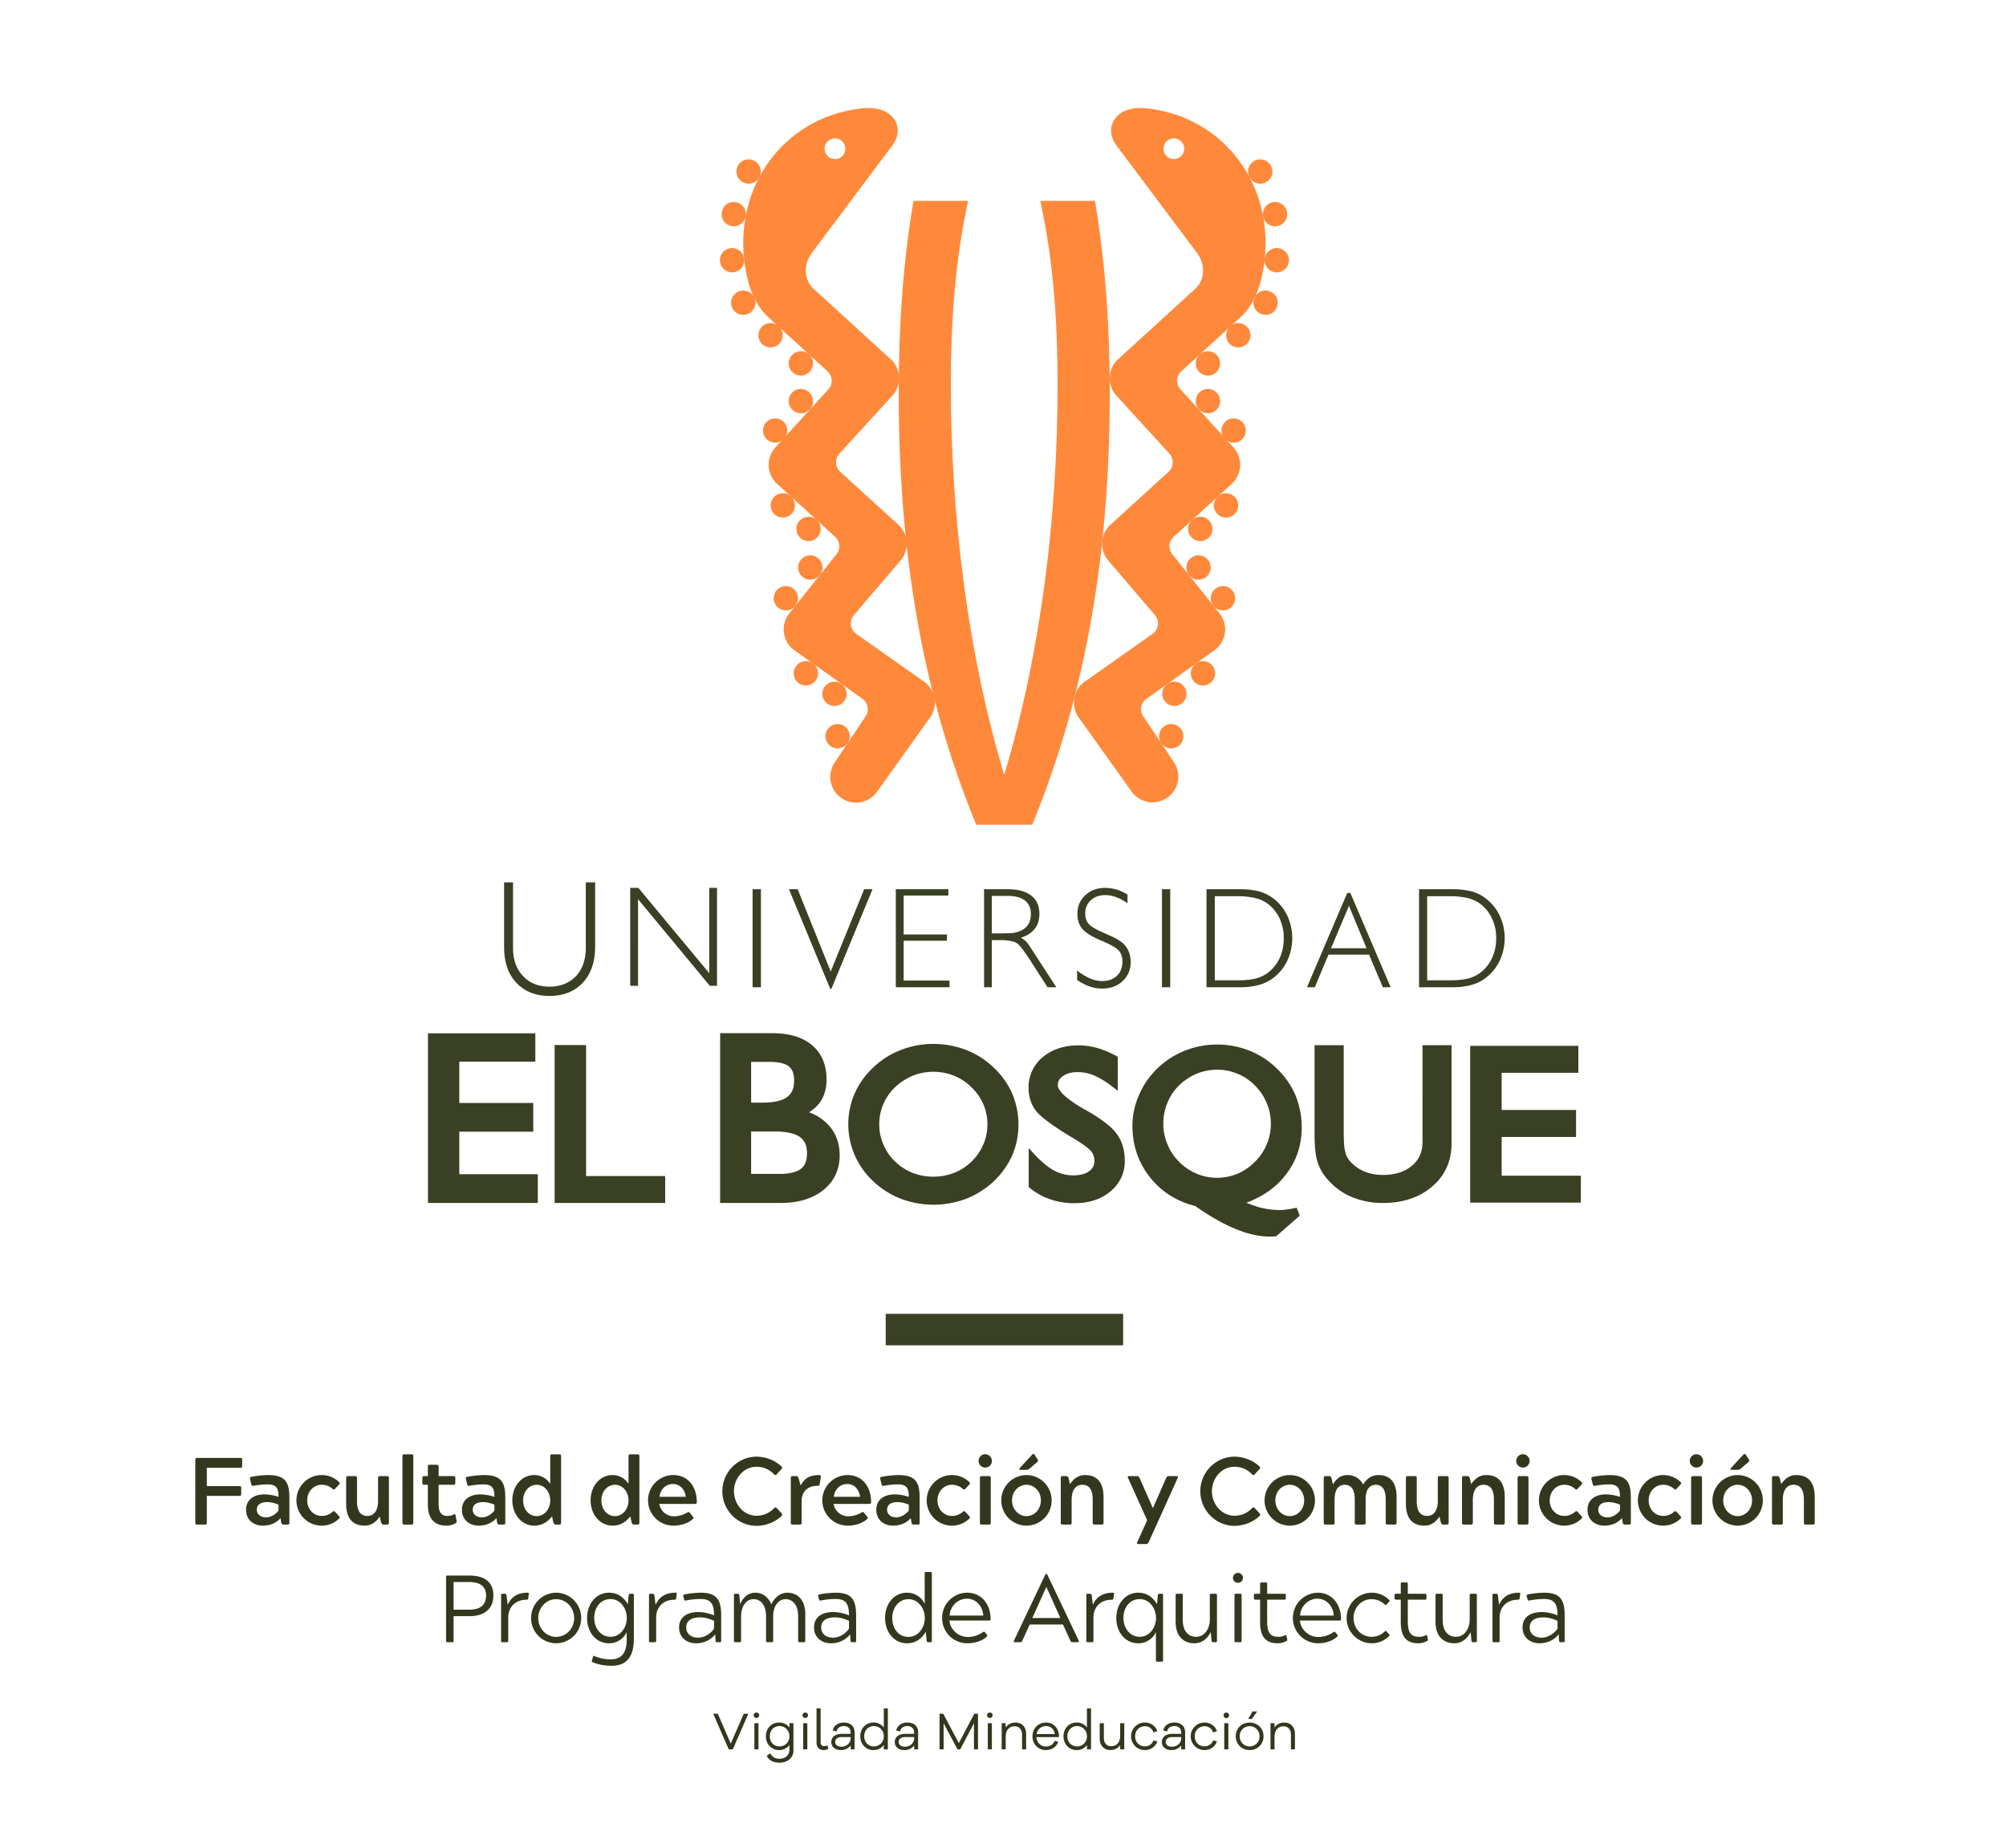 <svg id="facultad-logo-ueb-vertical-a-dos-lineas" xmlns="http://www.w3.org/2000/svg" width="2506.64" height="2309.411" viewBox="0 0 2506.64 2309.411">
  <defs>
    <style>
      .cls-1 {
        fill: none;
      }

      .cls-2 {
        fill: #ff893b;
      }

      .cls-3 {
        fill: #394024;
      }

      .cls-4 {
        fill: #33371d;
      }
    </style>
  </defs>
  <rect id="Rectangle_90" data-name="Rectangle 90" class="cls-1" width="2506.64" height="2309.411"/>
  <g id="Capa_2" data-name="Capa 2" transform="translate(534.793 134.982)">
    <g id="Group_115" data-name="Group 115">
      <g id="Group_114" data-name="Group 114">
        <g id="Group_113" data-name="Group 113" transform="translate(364.774)">
          <path id="Path_869" data-name="Path 869" class="cls-2" d="M993.131,1504.261c-71.659-174.023-96.884-354.2-96.884-540.054,0-80.118,5.1-160.414,18.468-239.439h68.378c-16.528,75.177-21.66,152.242-21.66,229.015,0,161.293,20.018,332.808,66.68,488.217,46.679-155.409,66.7-326.924,66.7-488.217,0-76.773-5.132-153.838-21.632-229.015h68.35C1154.867,803.794,1160,884.089,1160,964.207c0,185.855-25.21,366.031-96.9,540.054Z" transform="translate(-672.848 -608.752)"/>
          <path id="Path_870" data-name="Path 870" class="cls-2" d="M1005.849,781.672a15.2,15.2,0,0,1,20.465,22.49,15.2,15.2,0,0,1-20.465-22.49Z" transform="translate(-406.254 -473.825)"/>
          <path id="Path_871" data-name="Path 871" class="cls-2" d="M1005.849,794.965a15.2,15.2,0,1,1-.954,21.454A15.239,15.239,0,0,1,1005.849,794.965Z" transform="translate(-406.254 -439.985)"/>
          <path id="Path_872" data-name="Path 872" class="cls-2" d="M1014.946,805.356a15.178,15.178,0,1,1-1.014,21.448A15.115,15.115,0,0,1,1014.946,805.356Z" transform="translate(-383.193 -413.585)"/>
          <path id="Path_873" data-name="Path 873" class="cls-2" d="M1003.175,840a15.2,15.2,0,1,1-.986,21.455A15.2,15.2,0,0,1,1003.175,840Z" transform="translate(-413.128 -325.308)"/>
          <path id="Path_874" data-name="Path 874" class="cls-2" d="M1003.134,853.1a15.191,15.191,0,1,1-2.089,21.387A15.16,15.16,0,0,1,1003.134,853.1Z" transform="translate(-414.697 -290.686)"/>
          <path id="Path_875" data-name="Path 875" class="cls-2" d="M1011.943,863.777a15.185,15.185,0,1,1-2.419,21.313A15.15,15.15,0,0,1,1011.943,863.777Z" transform="translate(-392.778 -263.126)"/>
          <path id="Path_876" data-name="Path 876" class="cls-2" d="M1012.245,831.72a15.193,15.193,0,1,1-1.011,21.451A15.168,15.168,0,0,1,1012.245,831.72Z" transform="translate(-390.039 -346.396)"/>
          <path id="Path_877" data-name="Path 877" class="cls-2" d="M995.446,896.973a15.178,15.178,0,1,1-3.55,21.149A15.168,15.168,0,0,1,995.446,896.973Z" transform="translate(-436.398 -177.362)"/>
          <path id="Path_878" data-name="Path 878" class="cls-2" d="M994.692,911.647a15.189,15.189,0,1,1-4.146,21.061A15.2,15.2,0,0,1,994.692,911.647Z" transform="translate(-439.223 -139.307)"/>
          <path id="Path_879" data-name="Path 879" class="cls-2" d="M1005.574,889.714a15.19,15.19,0,1,1-3.611,21.181A15.208,15.208,0,0,1,1005.574,889.714Z" transform="translate(-410.725 -195.764)"/>
          <path id="Path_880" data-name="Path 880" class="cls-2" d="M1022.758,764.9a15.191,15.191,0,1,1,7.044,20.288A15.148,15.148,0,0,1,1022.758,764.9Z" transform="translate(-354.548 -528.244)"/>
          <path id="Path_881" data-name="Path 881" class="cls-2" d="M1025.188,755.824a15.188,15.188,0,1,1,14.443,15.9A15.2,15.2,0,0,1,1025.188,755.824Z" transform="translate(-344.506 -566.393)"/>
          <path id="Path_882" data-name="Path 882" class="cls-2" d="M1024.851,743.149a15.18,15.18,0,1,1,17.752,12.087A15.176,15.176,0,0,1,1024.851,743.149Z" transform="translate(-346.018 -607.746)"/>
          <path id="Path_883" data-name="Path 883" class="cls-2" d="M1021.4,733a15.189,15.189,0,1,1,20.795,5.43A15.216,15.216,0,0,1,1021.4,733Z" transform="translate(-359.34 -645.984)"/>
          <path id="Path_884" data-name="Path 884" class="cls-2" d="M1016.559,771.794a15.172,15.172,0,1,1-.986,21.447A15.182,15.182,0,0,1,1016.559,771.794Z" transform="translate(-379.017 -499.06)"/>
          <path id="Path_885" data-name="Path 885" class="cls-2" d="M882.916,781.672a15.2,15.2,0,1,0,1,21.447A15.221,15.221,0,0,0,882.916,781.672Z" transform="translate(-771.5 -473.825)"/>
          <path id="Path_886" data-name="Path 886" class="cls-2" d="M882.916,794.965a15.2,15.2,0,1,0,1,21.454A15.183,15.183,0,0,0,882.916,794.965Z" transform="translate(-771.5 -439.985)"/>
          <path id="Path_887" data-name="Path 887" class="cls-2" d="M873.858,805.356a15.188,15.188,0,1,0,.986,21.448A15.162,15.162,0,0,0,873.858,805.356Z" transform="translate(-794.557 -413.585)"/>
          <path id="Path_888" data-name="Path 888" class="cls-2" d="M885.606,840a15.19,15.19,0,1,0,.986,21.455A15.2,15.2,0,0,0,885.606,840Z" transform="translate(-764.627 -325.308)"/>
          <path id="Path_889" data-name="Path 889" class="cls-2" d="M885.645,853.1a15.18,15.18,0,1,0,2.089,21.387A15.161,15.161,0,0,0,885.645,853.1Z" transform="translate(-763.056 -290.686)"/>
          <path id="Path_890" data-name="Path 890" class="cls-2" d="M876.846,863.777a15.185,15.185,0,1,0,2.416,21.313A15.172,15.172,0,0,0,876.846,863.777Z" transform="translate(-784.969 -263.126)"/>
          <path id="Path_891" data-name="Path 891" class="cls-2" d="M876.541,831.72a15.191,15.191,0,1,0,1.011,21.451A15.171,15.171,0,0,0,876.541,831.72Z" transform="translate(-787.721 -346.396)"/>
          <path id="Path_892" data-name="Path 892" class="cls-2" d="M893.331,896.973a15.182,15.182,0,1,0,3.551,21.149A15.185,15.185,0,0,0,893.331,896.973Z" transform="translate(-741.353 -177.362)"/>
          <path id="Path_893" data-name="Path 893" class="cls-2" d="M894.062,911.647a15.182,15.182,0,1,0,4.189,21.061A15.159,15.159,0,0,0,894.062,911.647Z" transform="translate(-738.534 -139.307)"/>
          <path id="Path_894" data-name="Path 894" class="cls-2" d="M883.229,889.714a15.189,15.189,0,1,0,3.582,21.181A15.191,15.191,0,0,0,883.229,889.714Z" transform="translate(-767.024 -195.764)"/>
          <path id="Path_895" data-name="Path 895" class="cls-2" d="M866.079,764.9a15.2,15.2,0,1,0-7.069,20.288A15.169,15.169,0,0,0,866.079,764.9Z" transform="translate(-823.236 -528.244)"/>
          <path id="Path_896" data-name="Path 896" class="cls-2" d="M863.6,755.824a15.181,15.181,0,1,0-14.439,15.9A15.2,15.2,0,0,0,863.6,755.824Z" transform="translate(-833.261 -566.393)"/>
          <path id="Path_897" data-name="Path 897" class="cls-2" d="M863.955,743.149a15.18,15.18,0,1,0-17.734,12.087A15.177,15.177,0,0,0,863.955,743.149Z" transform="translate(-831.763 -607.746)"/>
          <path id="Path_898" data-name="Path 898" class="cls-2" d="M867.38,733a15.189,15.189,0,1,0-20.78,5.43A15.2,15.2,0,0,0,867.38,733Z" transform="translate(-818.433 -645.984)"/>
          <path id="Path_899" data-name="Path 899" class="cls-2" d="M872.217,771.794a15.172,15.172,0,1,0,.986,21.447A15.161,15.161,0,0,0,872.217,771.794Z" transform="translate(-798.733 -499.06)"/>
          <g id="Group_112" data-name="Group 112" transform="translate(29.177)">
            <path id="Path_900" data-name="Path 900" class="cls-2" d="M1068.616,1409.668l-86.669-61.1a15.98,15.98,0,0,1-2.5-22.536l57.937-67.829a32.2,32.2,0,0,0-2.089-45.484l-72.6-66.094a16.057,16.057,0,0,1-1.06-22.675l66.186-72.525a32.182,32.182,0,0,0-2.1-45.494l-96.1-87.772c-13.095-12-12.8-31.446-2.072-45.5L1027.58,739.1c9.832-12.9,9.2-27.931-1.745-37.894-5.49-5-16.262-10.828-36-8.7C895.49,702.667,832.166,785.4,842.612,881.042c5.2,48.038,22.359,65.278,31.754,73.872l72.379,66.076a16.042,16.042,0,0,1,1.029,22.675l-66.158,72.514a32.207,32.207,0,0,0,2.121,45.48l72.553,66.172a15.992,15.992,0,0,1,1.032,22.642l-58.234,72.979a32.2,32.2,0,0,0,5.026,45.253l86.814,61.938a16,16,0,0,1,2.745,22.519l-37.412,55.911a32.185,32.185,0,1,0,52.329,37.486l65.47-91.691A32.172,32.172,0,0,0,1068.616,1409.668ZM946.536,734.2a12.92,12.92,0,1,1,.833,18.277A12.95,12.95,0,0,1,946.536,734.2Z" transform="translate(-841.487 -692.057)"/>
            <path id="Path_901" data-name="Path 901" class="cls-2" d="M1049.092,692.509c-19.748-2.132-30.52,3.7-36.007,8.7-10.953,9.963-11.577,25-1.763,37.894l100.065,133.561c10.708,14.052,11.038,33.5-2.089,45.5l-96.125,87.772a32.206,32.206,0,0,0-2.089,45.494l66.2,72.525a16.045,16.045,0,0,1-1.075,22.675l-72.585,66.094a32.172,32.172,0,0,0-2.089,45.484l57.969,67.829a15.984,15.984,0,0,1-2.536,22.536l-86.637,61.1a32.22,32.22,0,0,0-5.491,45.2l65.456,91.691a32.2,32.2,0,0,0,52.357-37.486l-37.411-55.911a16.012,16.012,0,0,1,2.745-22.519l86.818-61.937a32.245,32.245,0,0,0,5.04-45.253l-58.267-72.979a16,16,0,0,1,1.046-22.642l72.556-66.172a32.248,32.248,0,0,0,2.117-45.48l-66.144-72.514a16.041,16.041,0,0,1,1.018-22.675l72.375-66.076c9.4-8.594,26.551-25.835,31.772-73.872C1206.764,785.4,1143.426,702.667,1049.092,692.509Zm42.455,59.969a12.919,12.919,0,1,1,.834-18.277A12.919,12.919,0,0,1,1091.547,752.478Z" transform="translate(-544.758 -692.057)"/>
          </g>
        </g>
        <path id="Path_902" data-name="Path 902" class="cls-3" d="M769.556,1141.075H861.95v-35.9H769.556v-51.6H864.55v-35.411H730.414v211.984H867.649v-35.886H769.556Zm158.417-108.237H888.668v197.307h138.147v-33.652H927.973Zm278.663,83.938c5.31-3.444,10.009-7.367,13.439-12.247,5.817-7.892,8.353-17.706,8.353-28.892,0-17.975-6.086-32.7-18.316-42.8-12.233-10.218-28.91-14.854-49.974-14.854h-64.665v212.161h75.766c21.777,0,39.646-5.309,53.209-16.109,13.406-10.8,20.628-25.853,20.376-44.037,0-14.081-4.583-26.551-13.247-36.468a63.4,63.4,0,0,0-24.941-16.755m-72.422-62.913h22.912c12.024,0,19.929,2.142,24.225,5.661a17.3,17.3,0,0,1,4.923,6.895,33.477,33.477,0,0,1,1.656,11.037c0,9.8-2.912,15.9-8.817,20.376-5.654,4.239-15.723,6.956-30.115,6.956h-14.783Zm62.055,133.724c-5.072,3.848-14.443,6.519-28.1,6.263h-33.95v-53.028h29.176c15.336,0,25.941,2.625,31.8,6.92,5.789,4.387,8.814,10.25,8.814,20.213,0,9.786-2.578,15.631-7.739,19.632m357.132-73.021h0l-4.207-2.294c-11.219-6.5-19.422-12.442-24.7-17.528a26.617,26.617,0,0,1-5.458-6.859,8.525,8.525,0,0,1-1.67-4.7c.177-4.926,1.787-8.235,6.263-11.47,4.565-3.239,10.442-5.058,18.376-5.058a52.941,52.941,0,0,1,19.99,3.834,102.1,102.1,0,0,1,22.437,13.5l7.934,5.909v-42.246l-2.387-1.433a116.158,116.158,0,0,0-23.3-9.743,90.125,90.125,0,0,0-23.479-3.291c-17.631,0-32.787,4.937-44.573,14.7a48.569,48.569,0,0,0-17.752,38.277c0,11.087,3.1,20.826,9.339,28.97,3.55,4.327,8.654,8.785,15.574,13.857,7.1,5.384,16.23,11.261,27.3,18.064,6.92,3.951,12.527,7.668,16.883,10.74a58.029,58.029,0,0,1,8.8,7.306c3.011,3.671,4.178,7.342,4.5,12.236-.327,5.891-2.089,9.591-6.565,13.035-4.3,3.249-10.829,5.267-19.749,5.267a49.444,49.444,0,0,1-23.479-5.654c-7.278-3.728-15.273-10.247-23.866-19.124l-8.533-9.25v48.974l2.089,1.391a81.568,81.568,0,0,0,25.686,13.871,90.613,90.613,0,0,0,29.835,4.565c17.752,0,32.907-4.973,44.541-14.712,11.754-9.814,17.9-22.88,17.9-37.961,0-12.828-3.043-24.075-9.576-33.216-6.533-9.4-19.125-18.989-38.156-29.96m246.724,82.956c14.708-17.56,22.075-38.277,22.075-61.693a106.221,106.221,0,0,0-7.814-40.291,103.428,103.428,0,0,0-23.242-33.371,102.2,102.2,0,0,0-34.01-22.224,110.388,110.388,0,0,0-40.784-7.746,107.831,107.831,0,0,0-40.334,7.746,105.866,105.866,0,0,0-34.34,22.224,101.96,101.96,0,0,0-22.731,33,94.673,94.673,0,0,0-8.264,38.77c0,24.239,7.4,45.81,21.9,64.051,14.258,18.082,33.322,30.1,56.624,36.01,17.361,12.279,33.68,21.66,49.1,28.1,15.992,6.746,30.492,10.026,43.675,10.026h3.88a14.139,14.139,0,0,0,3.192-.33l1.582-.241,29.059-25.519-2.238-6.129-1.582-3.852-3.849.84a95.334,95.334,0,0,1-10.083,1.55,42.819,42.819,0,0,1-7.966.521,102.469,102.469,0,0,1-23.778-3.117c-5.161-1.451-11.037-3.522-17.273-5.941,19.092-7.1,35.173-17.716,47.2-32.382m-21.572-40.738a65.352,65.352,0,0,1-14.5,21.585l-.238.2a67.464,67.464,0,0,1-21.777,15.06,68.335,68.335,0,0,1-25.689,5.061,65.924,65.924,0,0,1-25.714-5.235,70.31,70.31,0,0,1-21.869-14.886v-.2a62.307,62.307,0,0,1-14.35-21.585,64.128,64.128,0,0,1-5.132-25.732,65.67,65.67,0,0,1,5.132-26.044,63.461,63.461,0,0,1,14.261-21.5A70.513,70.513,0,0,1,1690.9,1068.7a66.816,66.816,0,0,1,51.137,0,62.985,62.985,0,0,1,21.657,14.635,66.437,66.437,0,0,1,14.857,22.256,63.042,63.042,0,0,1,5.072,25.463,65.687,65.687,0,0,1-5.072,25.732m194.6-2.671c-.177,12.6-4.175,21.986-13.215,29.474-8.743,7.384-20.585,11.534-36.1,11.534a61.124,61.124,0,0,1-23.806-4.5,48.363,48.363,0,0,1-17.989-13.276,25.72,25.72,0,0,1-5.43-11.013c-1.224-4.249-1.912-12.438-1.912-24.281V1032.973h-36.454v110.149c0,15.049,1.014,26.278,3.281,34.219a56.619,56.619,0,0,0,11.158,21.182,81.668,81.668,0,0,0,30.818,23.643,99.89,99.89,0,0,0,40.334,7.98c24.824,0,45.708-6.92,61.607-20.766,16.138-13.737,24.253-32.425,23.987-54.475V1032.973h-36.28Zm98.9,42.022v-48.392h92.961v-33.8h-92.961v-46.466h95.852v-33.638H2032.737v195.888h138.278v-33.591Zm-635.019-135.448a106.033,106.033,0,0,0-34.205-21.76,115.817,115.817,0,0,0-41.05-7.523,112.325,112.325,0,0,0-40.337,7.523,102.406,102.406,0,0,0-34.425,21.76,98.545,98.545,0,0,0-23.271,32.3,95.285,95.285,0,0,0-8.115,38.068,98.09,98.09,0,0,0,7.92,39.156,99.092,99.092,0,0,0,23.466,33.024,105.419,105.419,0,0,0,34.219,21.6,115.546,115.546,0,0,0,81.356.18,109.2,109.2,0,0,0,34.652-21.784,102.278,102.278,0,0,0,23.047-32.187,95.234,95.234,0,0,0,7.927-38.394,97.982,97.982,0,0,0-7.75-39.075,99.167,99.167,0,0,0-23.434-32.889m-12.634,96.213a66.041,66.041,0,0,1-36.326,35.521,72.707,72.707,0,0,1-52.432,0,68.891,68.891,0,0,1-21.688-14.219,61.68,61.68,0,0,1-14.528-21.3,60.5,60.5,0,0,1-5.1-25.026,63.387,63.387,0,0,1,5.1-25.289,64.251,64.251,0,0,1,14.528-20.99,75.949,75.949,0,0,1,22.3-14.464,69.527,69.527,0,0,1,51.393,0,65.011,65.011,0,0,1,21.9,14.464,66.061,66.061,0,0,1,15.021,21.6,63.179,63.179,0,0,1,4.891,24.675,61.918,61.918,0,0,1-5.054,25.026" transform="translate(-730.414 138.004)"/>
        <path id="Path_903" data-name="Path 903" class="cls-3" d="M813.866,1106.783c17.528,0,31.442-5.565,41.678-16.5,10.112-11.038,15.436-25.923,15.436-44.48V964.848H859.3v81.583c0,14.854-4.072,26.686-12.112,35.471-8.413,8.743-19.418,13.276-33.322,13.276-13.843,0-24.884-4.533-33.027-13.276q-12.508-13.178-12.471-35.471V964.848h-11.13V1045.8c0,18.741,5.029,33.659,15.262,44.48,10.19,10.938,24.062,16.5,41.366,16.5m110.727-120.9,89.68,108.237h8.995V971.768H1013.6V1078.38L924.993,971.768H914.807v122.35h9.785Zm143.127,110.042h10.41V973.438h-10.41Zm98.451,2.043,51.4-124.527h-10.413l-41.827,102.792-41.3-102.792h-10.874l51.581,124.527Zm147.6-10.4h-57.295v-49.779H1310.5v-7.845h-54.025V981.394h55.876v-7.955H1246.69v122.484h67.084Zm52.851-50.542h9.846a67.128,67.128,0,0,1,15.571,1.451,17.793,17.793,0,0,1,8.615,4.653,90,90,0,0,1,6.477,8.186c2.653,3.674,6.115,8.537,9.782,14.531l19.362,30.073h10.981L1413.81,1044.4a36.727,36.727,0,0,0-4.622-5.92,44,44,0,0,0-6.146-4.462c7.7-2.476,13.513-6.192,17.333-11.261,3.909-4.919,5.728-11.218,5.728-18.588,0-9.935-3.309-17.482-10.2-22.774-6.98-5.31-16.706-7.955-29.527-7.955h-29.417v122.484h9.669Zm0-55.2h20.33c9.144,0,16.088,1.788,21.188,5.874,4.895,3.88,7.31,9.381,7.31,16.468,0,5.164-.954,9.58-3.188,13.13a21.2,21.2,0,0,1-10.027,8.261,37.3,37.3,0,0,1-8.941,2.518c-3.792.348-10.084.571-19.156.571h-7.516Zm173.593,82.282a36.982,36.982,0,0,0-1.94-11.612,33.041,33.041,0,0,0-5.965-9.74c-3.848-4.278-11.456-8.74-22.437-13.254a25.622,25.622,0,0,1-2.593-1.27c-10.055-4.252-16.5-7.9-19.394-11.367-3.072-3.238-4.5-7.743-4.5-13.027a21.648,21.648,0,0,1,6.923-16.556c4.682-4.231,10.591-6.515,17.869-6.515a39.4,39.4,0,0,1,13.517,2.433c4.742,1.625,9.4,4.324,14.5,7.753V979.971a71.83,71.83,0,0,0-13.662-6.143,55.709,55.709,0,0,0-13.872-2.061c-10.413,0-18.766,3.089-25.271,9.218-6.562,6.1-9.785,13.875-9.785,23.182,0,7.76,2.029,14.116,6.356,19.035,4.235,4.873,12.173,9.771,23.806,14.588,11.247,4.76,18.379,8.817,21.479,12.275,3.224,3.685,4.6,8.2,4.6,13.712,0,7.533-2.178,13.4-6.92,17.883-4.448,4.3-10.8,6.562-18.709,6.562a38.99,38.99,0,0,1-14.737-3.306,68.7,68.7,0,0,1-16.258-9.963v11.779a63.524,63.524,0,0,0,15.514,8.175,47.8,47.8,0,0,0,15.662,2.66c10.442,0,18.943-2.972,25.718-9.346,6.71-6.32,10.112-14.29,10.112-24.115m49.346-90.67h-10.321v122.5h10.321Zm110.713,119.636a52.3,52.3,0,0,0,17.78-8.548,59.252,59.252,0,0,0,17.72-21.586,67.213,67.213,0,0,0,0-56.681,59.388,59.388,0,0,0-17.72-21.6,53.948,53.948,0,0,0-17.6-8.576,97.685,97.685,0,0,0-23.568-2.646h-42v122.484h42a86.484,86.484,0,0,0,23.391-2.848m-54.982-5.852V982.181h29.144a97.651,97.651,0,0,1,20.5,2.093,44.338,44.338,0,0,1,14.946,6.246,48.275,48.275,0,0,1,15.964,18.6,57.251,57.251,0,0,1,5.607,25.668,58.768,58.768,0,0,1-5.607,25.718,49.868,49.868,0,0,1-15.964,18.585,46.4,46.4,0,0,1-14.946,6.3,101.483,101.483,0,0,1-20.5,1.83ZM1810.78,978.109l-50.329,117.813h9.786l17.124-40.739h50.687l17.213,40.739h9.789l-50.361-117.813Zm-20.227,69.095,22.344-52.971,21.99,52.971Zm175.182,45.87a49.233,49.233,0,0,0,17.723-8.548,57.836,57.836,0,0,0,17.72-21.586,66.364,66.364,0,0,0,0-56.681,57.965,57.965,0,0,0-17.72-21.6,50.757,50.757,0,0,0-17.514-8.576,98.767,98.767,0,0,0-23.628-2.646h-41.8v122.484h41.8a86.538,86.538,0,0,0,23.419-2.848m-55.1-5.852V982.181H1939.9a97.822,97.822,0,0,1,20.493,2.093,43.959,43.959,0,0,1,14.922,6.246,46.849,46.849,0,0,1,15.868,18.6,55.761,55.761,0,0,1,5.728,25.668,57.222,57.222,0,0,1-5.728,25.718,48.343,48.343,0,0,1-15.868,18.585,45.992,45.992,0,0,1-14.922,6.3,101.643,101.643,0,0,1-20.493,1.83Z" transform="translate(-662.099 2.679)"/>
        <rect id="Rectangle_26" data-name="Rectangle 26" class="cls-3" width="296.675" height="39.312" transform="translate(571.957 1506.698)"/>
      </g>
      <path id="Path_1041" data-name="Path 1041" class="cls-4" d="M-996.149-35.819h40.46c1.9,0,2.5-.595,2.5-2.5v-7.259c0-1.9-.476-2.5-2.5-2.5h-40.46V-70.924h41.531c2.023,0,2.618-.714,2.618-2.618V-80.8c0-1.9-.6-2.5-2.618-2.5h-53.431c-1.9,0-2.5.595-2.5,2.5V-2.5c0,1.9.595,2.5,2.5,2.5h9.4c1.9,0,2.5-.595,2.5-2.5Zm58.31-12.614a95.586,95.586,0,0,1,17.493-1.785c10.948,0,13.8,4.4,13.8,15.589a57.686,57.686,0,0,0-17.493-3.094c-12.852,0-23.086,6.188-23.086,19.159,0,13.328,10.115,19.873,20.825,19.873,12.376,0,18.921-5.712,22.253-9.4l.833,5.593c.714,1.9,1.309,2.5,2.737,2.5h5c2.023,0,2.5-.595,2.5-2.5V-33.082c0-18.8-4.046-28.8-26.775-28.8a118.622,118.622,0,0,0-20.825,2.261c-1.785.476-2.023,1.19-1.547,3.094l1.428,5.712C-940.219-48.909-939.743-48.195-937.839-48.433Zm17.017,20.349c5.236,0,9.163,1.309,14.28,3.094v7.5c-3.57,4.522-9.4,8.449-15.47,8.449-8.211,0-11.662-4.879-11.662-9.52C-933.674-24.038-929.866-28.084-920.822-28.084Zm68.068,17.255c-9.877,0-17.969-8.33-17.969-19.4s8.092-19.516,17.969-19.516a19.68,19.68,0,0,1,13.685,5.117c1.428,1.309,2.261.952,3.57-.476l4.4-4.76c1.19-1.428,1.428-2.023.357-3.094a30.952,30.952,0,0,0-22.015-8.925A31.59,31.59,0,0,0-884.17-30.226,31.488,31.488,0,0,0-852.754,1.309a30.952,30.952,0,0,0,22.015-8.925c1.071-1.071.833-1.666-.357-3.094l-4.4-4.76c-1.309-1.428-2.142-1.785-3.57-.476A19.68,19.68,0,0,1-852.754-10.829Zm74.375,8.33c.952,1.785,1.428,2.5,2.975,2.5h4.284c1.9,0,2.5-.595,2.5-2.5V-58.072c0-1.9-.595-2.5-2.5-2.5h-8.568c-1.9,0-2.5.595-2.5,2.5v28.56c0,11.305-4.522,18.683-13.328,18.683-8.33,0-12.971-5.712-12.971-18.207V-58.072c0-1.9-.595-2.5-2.5-2.5h-8.568c-1.9,0-2.5.595-2.5,2.5V-26.18c0,20.468,10,27.489,23.086,27.489,10.115,0,15.351-6.426,18.921-11.305Zm26.656,0c0,1.9.595,2.5,2.5,2.5h8.568c1.9,0,2.5-.595,2.5-2.5V-85.323c0-1.9-.476-2.5-2.5-2.5h-8.568c-1.9,0-2.5.6-2.5,2.5Zm66.283.833c1.547-.833,1.666-1.428,1.309-3.213l-1.071-5.95c-.476-2.5-.952-2.618-3.213-1.428a15.07,15.07,0,0,1-7.14,1.428c-7.259,0-10.948-4.284-10.948-14.994V-49.742h18.326c1.9,0,2.5-.6,2.5-2.5v-5.712c0-2.023-.6-2.618-2.5-2.618H-706.5V-72.233c0-1.9-.6-2.5-2.5-2.5h-8.449c-2.023,0-2.5.6-2.5,2.5v11.662h-4.4c-1.9,0-2.5.595-2.5,2.5v5.831c0,1.9.595,2.5,2.5,2.5h4.4V-24.99c0,16.422,7.259,26.3,22.967,26.3A21.88,21.88,0,0,0-685.44-1.666Zm17.374-46.767a95.586,95.586,0,0,1,17.493-1.785c10.948,0,13.8,4.4,13.8,15.589a57.686,57.686,0,0,0-17.493-3.094c-12.852,0-23.086,6.188-23.086,19.159,0,13.328,10.115,19.873,20.825,19.873,12.376,0,18.921-5.712,22.253-9.4l.833,5.593c.714,1.9,1.309,2.5,2.737,2.5h5c2.023,0,2.5-.595,2.5-2.5V-33.082c0-18.8-4.046-28.8-26.775-28.8A118.622,118.622,0,0,0-670.8-59.619c-1.785.476-2.023,1.19-1.547,3.094l1.428,5.712C-670.446-48.909-669.97-48.195-668.066-48.433Zm17.017,20.349c5.236,0,9.163,1.309,14.28,3.094v7.5c-3.57,4.522-9.4,8.449-15.47,8.449-8.211,0-11.662-4.879-11.662-9.52C-663.9-24.038-660.093-28.084-651.049-28.084Zm84.014-22.729A23.264,23.264,0,0,0-586.908-61.88c-16.3,0-27.489,14.28-27.489,31.654,0,17.017,11.186,31.535,27.489,31.535,11.543,0,17.969-6.545,22.134-11.543l1.666,7.735c.952,1.785,1.428,2.5,2.975,2.5h4.165c1.9,0,2.5-.595,2.5-2.5V-85.323c0-1.9-.595-2.5-2.5-2.5h-8.568c-2.023,0-2.5.6-2.5,2.5Zm-16.9,40.222c-9.877,0-17.017-8.568-17.017-19.635,0-10.71,7.14-19.516,17.017-19.516s16.9,9.044,16.9,19.516S-574.056-10.591-583.933-10.591Zm114.716-40.222A23.264,23.264,0,0,0-489.09-61.88c-16.3,0-27.489,14.28-27.489,31.654,0,17.017,11.186,31.535,27.489,31.535,11.543,0,17.969-6.545,22.134-11.543L-465.29-2.5c.952,1.785,1.428,2.5,2.975,2.5h4.165c1.9,0,2.5-.595,2.5-2.5V-85.323c0-1.9-.595-2.5-2.5-2.5h-8.568c-2.023,0-2.5.6-2.5,2.5Zm-16.9,40.222c-9.877,0-17.017-8.568-17.017-19.635,0-10.71,7.14-19.516,17.017-19.516s16.9,9.044,16.9,19.516S-476.238-10.591-486.115-10.591Zm93.534-4.046c-1.19-1.547-1.785-1.071-3.57-.238a32.924,32.924,0,0,1-16.3,4.522,18.588,18.588,0,0,1-18.326-15.47h44.506c2.023,0,2.38-.714,2.38-2.618,0-17.85-10.115-33.439-29.512-33.439a31.59,31.59,0,0,0-31.416,31.654A31.619,31.619,0,0,0-412.811,1.309c8.687,0,18.564-2.975,24.038-8.33,1.071-1.19.833-1.9-.357-3.332Zm-37.961-20.111c.833-7.735,6.664-15.946,16.779-15.946,10,0,15.232,8.211,16.065,15.946Zm121.261,23.681c-16.66,0-28.2-15.113-28.2-30.583,0-15.589,11.543-30.583,28.2-30.583a29.5,29.5,0,0,1,21.9,9.4c1.428,1.428,2.261,1.19,3.57-.238l5.474-5.95c1.309-1.428,1.547-2.261.238-3.57-7.616-7.5-19.635-12.257-31.178-12.257-23.443,0-42.721,19.516-42.721,43.2s19.278,43.2,42.721,43.2c11.543,0,23.562-4.76,31.178-12.257,1.428-1.428,1.19-2.142-.119-3.689l-5.474-5.95c-1.309-1.309-2.142-1.666-3.57-.238A29.62,29.62,0,0,1-309.281-11.067Zm76.16-37.366c1.9,0,2.5-.476,2.856-2.38l1.309-8.687c.238-1.666,0-2.38-2.38-2.38-14.637,0-19.516,7.14-22.848,13.09l-2.5-9.282c-.952-1.785-1.428-2.5-2.975-2.5h-4.284c-1.9,0-2.5.595-2.5,2.5V-2.5c0,1.9.6,2.5,2.5,2.5h8.568c1.9,0,2.5-.595,2.5-2.5v-27.37C-252.875-39.508-246.806-48.433-233.121-48.433Zm58.31,33.8c-1.19-1.547-1.785-1.071-3.57-.238a32.924,32.924,0,0,1-16.3,4.522,18.588,18.588,0,0,1-18.326-15.47H-168.5c2.023,0,2.38-.714,2.38-2.618,0-17.85-10.115-33.439-29.512-33.439a31.59,31.59,0,0,0-31.416,31.654A31.619,31.619,0,0,0-195.041,1.309c8.687,0,18.564-2.975,24.038-8.33,1.071-1.19.833-1.9-.357-3.332Zm-37.961-20.111c.833-7.735,6.664-15.946,16.779-15.946,10,0,15.232,8.211,16.065,15.946ZM-150.3-48.433A95.586,95.586,0,0,1-132.8-50.218c10.948,0,13.8,4.4,13.8,15.589a57.686,57.686,0,0,0-17.493-3.094c-12.852,0-23.086,6.188-23.086,19.159,0,13.328,10.115,19.873,20.825,19.873,12.376,0,18.921-5.712,22.253-9.4l.833,5.593c.714,1.9,1.309,2.5,2.737,2.5h5c2.023,0,2.5-.595,2.5-2.5V-33.082c0-18.8-4.046-28.8-26.775-28.8a118.623,118.623,0,0,0-20.825,2.261c-1.785.476-2.023,1.19-1.547,3.094l1.428,5.712C-152.677-48.909-152.2-48.195-150.3-48.433Zm17.017,20.349c5.236,0,9.163,1.309,14.28,3.094v7.5c-3.57,4.522-9.4,8.449-15.47,8.449-8.211,0-11.662-4.879-11.662-9.52C-146.132-24.038-142.324-28.084-133.28-28.084Zm68.068,17.255c-9.877,0-17.969-8.33-17.969-19.4s8.092-19.516,17.969-19.516a19.68,19.68,0,0,1,13.685,5.117c1.428,1.309,2.261.952,3.57-.476l4.4-4.76c1.19-1.428,1.428-2.023.357-3.094A30.952,30.952,0,0,0-65.212-61.88,31.59,31.59,0,0,0-96.628-30.226,31.488,31.488,0,0,0-65.212,1.309,30.952,30.952,0,0,0-43.2-7.616c1.071-1.071.833-1.666-.357-3.094l-4.4-4.76c-1.309-1.428-2.142-1.785-3.57-.476A19.68,19.68,0,0,1-65.212-10.829Zm35.1,8.33c0,1.9.6,2.5,2.5,2.5h8.568c1.9,0,2.5-.595,2.5-2.5V-58.072c0-1.9-.595-2.5-2.5-2.5h-8.568c-1.9,0-2.5.595-2.5,2.5Zm-1.666-76.993a8.179,8.179,0,0,0,8.33,8.211,8.253,8.253,0,0,0,8.33-8.211,8.458,8.458,0,0,0-8.33-8.449A8.38,8.38,0,0,0-31.773-79.492ZM-3.451-30.226A31.589,31.589,0,0,0,28.084,1.309,31.488,31.488,0,0,0,59.5-30.226,31.59,31.59,0,0,0,28.084-61.88,31.691,31.691,0,0,0-3.451-30.226ZM28.084-10.591c-10,0-18.088-8.568-18.088-19.635s8.092-19.516,18.088-19.516c9.877,0,17.969,8.449,17.969,19.516S37.961-10.591,28.084-10.591Zm13.09-67.235c1.547-1.309,1.547-2.023.833-3.451l-3.332-5.355c-1.071-1.666-2.38-2.261-3.57-.714L20.349-71.4c-1.9,2.142-1.547,2.975.119,2.975h7.5a5.8,5.8,0,0,0,3.927-1.547ZM80.682-58.072c-.952-1.785-1.428-2.5-2.975-2.5H73.423c-1.9,0-2.5.595-2.5,2.5V-2.5c0,1.9.6,2.5,2.5,2.5h8.568c1.9,0,2.5-.595,2.5-2.5v-28.56c0-11.305,4.522-18.683,13.328-18.683,8.33,0,12.971,5.712,12.971,18.326V-2.5c0,1.9.6,2.5,2.5,2.5h8.568c1.9,0,2.5-.595,2.5-2.5V-34.391c0-20.468-10-27.489-23.086-27.489-10.115,0-15.351,6.545-18.921,11.3ZM186.116-20.706l-.119.119L169.456-58.072c-1.071-1.9-1.666-2.5-3.332-2.5h-9.758c-1.785,0-2.142.595-1.309,2.5l23.8,52.6L166.6,21.777c-.952,1.9-.476,2.5,1.309,2.5h9.758c1.547,0,2.261-.476,3.213-2.5l36.057-79.849c.833-1.9.476-2.5-1.309-2.5H205.87c-1.666,0-2.261.595-3.332,2.5ZM287.98-11.067c-16.66,0-28.2-15.113-28.2-30.583,0-15.589,11.543-30.583,28.2-30.583a29.5,29.5,0,0,1,21.9,9.4c1.428,1.428,2.261,1.19,3.57-.238l5.474-5.95c1.309-1.428,1.547-2.261.238-3.57-7.616-7.5-19.635-12.257-31.178-12.257-23.443,0-42.721,19.516-42.721,43.2s19.278,43.2,42.721,43.2c11.543,0,23.562-4.76,31.178-12.257,1.428-1.428,1.19-2.142-.119-3.689l-5.474-5.95c-1.309-1.309-2.142-1.666-3.57-.238A29.62,29.62,0,0,1,287.98-11.067Zm37.6-19.159A31.589,31.589,0,0,0,357.119,1.309a31.488,31.488,0,0,0,31.416-31.535A31.59,31.59,0,0,0,357.119-61.88,31.691,31.691,0,0,0,325.584-30.226Zm31.535,19.635c-10,0-18.088-8.568-18.088-19.635s8.092-19.516,18.088-19.516c9.877,0,17.969,8.449,17.969,19.516S367-10.591,357.119-10.591ZM448.749-50.1A21.447,21.447,0,0,0,429-61.88c-9.877,0-14.637,6.545-18.088,11.543l-1.666-7.735c-.833-1.785-1.428-2.5-2.856-2.5h-4.4c-1.785,0-2.5.595-2.5,2.5V-2.5c0,1.9.714,2.5,2.5,2.5h8.568c2.023,0,2.5-.595,2.5-2.5v-28.56c0-11.781,4.165-18.683,12.733-18.683,8.449,0,12.495,6.664,12.495,18.326V-2.5c0,1.9.6,2.5,2.5,2.5h8.568c1.9,0,2.5-.595,2.5-2.5V-32.011c0-11.305,4.641-17.731,12.614-17.731,7.854,0,12.495,5.712,12.495,18.326V-2.5c0,1.9.6,2.5,2.5,2.5h8.568c1.9,0,2.5-.595,2.5-2.5V-34.51c0-20.349-9.758-27.37-22.848-27.37C457.793-61.88,451.962-55.335,448.749-50.1Zm97.1,47.6c.952,1.785,1.428,2.5,2.975,2.5h4.284c1.9,0,2.5-.595,2.5-2.5V-58.072c0-1.9-.595-2.5-2.5-2.5h-8.568c-1.9,0-2.5.595-2.5,2.5v28.56c0,11.305-4.522,18.683-13.328,18.683-8.33,0-12.971-5.712-12.971-18.207V-58.072c0-1.9-.595-2.5-2.5-2.5h-8.568c-1.9,0-2.5.595-2.5,2.5V-26.18c0,20.468,10,27.489,23.086,27.489,10.115,0,15.351-6.426,18.921-11.305Zm36.176-55.573c-.952-1.785-1.428-2.5-2.975-2.5H574.77c-1.9,0-2.5.595-2.5,2.5V-2.5c0,1.9.595,2.5,2.5,2.5h8.568c1.9,0,2.5-.595,2.5-2.5v-28.56c0-11.305,4.522-18.683,13.328-18.683,8.33,0,12.971,5.712,12.971,18.326V-2.5c0,1.9.595,2.5,2.5,2.5H623.2c1.9,0,2.5-.595,2.5-2.5V-34.391c0-20.468-10-27.489-23.086-27.489-10.115,0-15.351,6.545-18.921,11.3ZM641.767-2.5c0,1.9.595,2.5,2.5,2.5h8.568c1.9,0,2.5-.595,2.5-2.5V-58.072c0-1.9-.595-2.5-2.5-2.5h-8.568c-1.9,0-2.5.595-2.5,2.5ZM640.1-79.492a8.179,8.179,0,0,0,8.33,8.211,8.253,8.253,0,0,0,8.33-8.211,8.458,8.458,0,0,0-8.33-8.449A8.38,8.38,0,0,0,640.1-79.492Zm59.738,68.663c-9.877,0-17.969-8.33-17.969-19.4s8.092-19.516,17.969-19.516a19.68,19.68,0,0,1,13.685,5.117c1.428,1.309,2.261.952,3.57-.476l4.4-4.76c1.19-1.428,1.428-2.023.357-3.094a30.952,30.952,0,0,0-22.015-8.925,31.59,31.59,0,0,0-31.416,31.654A31.488,31.488,0,0,0,699.839,1.309a30.952,30.952,0,0,0,22.015-8.925c1.071-1.071.833-1.666-.357-3.094l-4.4-4.76c-1.309-1.428-2.142-1.785-3.57-.476A19.68,19.68,0,0,1,699.839-10.829Zm38.556-37.6a95.586,95.586,0,0,1,17.493-1.785c10.948,0,13.8,4.4,13.8,15.589A57.686,57.686,0,0,0,752.2-37.723c-12.852,0-23.086,6.188-23.086,19.159,0,13.328,10.115,19.873,20.825,19.873,12.376,0,18.921-5.712,22.253-9.4l.833,5.593c.714,1.9,1.309,2.5,2.737,2.5h5c2.023,0,2.5-.595,2.5-2.5V-33.082c0-18.8-4.046-28.8-26.775-28.8a118.622,118.622,0,0,0-20.825,2.261c-1.785.476-2.023,1.19-1.547,3.094l1.428,5.712C736.015-48.909,736.491-48.195,738.4-48.433Zm17.017,20.349c5.236,0,9.163,1.309,14.28,3.094v7.5c-3.57,4.522-9.4,8.449-15.47,8.449-8.211,0-11.662-4.879-11.662-9.52C742.56-24.038,746.368-28.084,755.412-28.084ZM823.48-10.829c-9.877,0-17.969-8.33-17.969-19.4S813.6-49.742,823.48-49.742a19.68,19.68,0,0,1,13.685,5.117c1.428,1.309,2.261.952,3.57-.476l4.4-4.76c1.19-1.428,1.428-2.023.357-3.094A30.952,30.952,0,0,0,823.48-61.88a31.59,31.59,0,0,0-31.416,31.654A31.488,31.488,0,0,0,823.48,1.309,30.952,30.952,0,0,0,845.5-7.616c1.071-1.071.833-1.666-.357-3.094l-4.4-4.76c-1.309-1.428-2.142-1.785-3.57-.476A19.68,19.68,0,0,1,823.48-10.829Zm35.1,8.33c0,1.9.595,2.5,2.5,2.5h8.568c1.9,0,2.5-.595,2.5-2.5V-58.072c0-1.9-.595-2.5-2.5-2.5h-8.568c-1.9,0-2.5.595-2.5,2.5Zm-1.666-76.993a8.179,8.179,0,0,0,8.33,8.211,8.253,8.253,0,0,0,8.33-8.211,8.458,8.458,0,0,0-8.33-8.449A8.38,8.38,0,0,0,856.919-79.492Zm28.322,49.266A31.589,31.589,0,0,0,916.776,1.309a31.488,31.488,0,0,0,31.416-31.535A31.59,31.59,0,0,0,916.776-61.88,31.691,31.691,0,0,0,885.241-30.226Zm31.535,19.635c-10,0-18.088-8.568-18.088-19.635s8.092-19.516,18.088-19.516c9.877,0,17.969,8.449,17.969,19.516S926.653-10.591,916.776-10.591Zm13.09-67.235c1.547-1.309,1.547-2.023.833-3.451l-3.332-5.355c-1.071-1.666-2.38-2.261-3.57-.714L909.041-71.4c-1.9,2.142-1.547,2.975.119,2.975h7.5a5.8,5.8,0,0,0,3.927-1.547Zm39.508,19.754c-.952-1.785-1.428-2.5-2.975-2.5h-4.284c-1.9,0-2.5.595-2.5,2.5V-2.5c0,1.9.595,2.5,2.5,2.5h8.568c1.9,0,2.5-.595,2.5-2.5v-28.56c0-11.305,4.522-18.683,13.328-18.683,8.33,0,12.971,5.712,12.971,18.326V-2.5c0,1.9.595,2.5,2.5,2.5h8.568c1.9,0,2.5-.595,2.5-2.5V-34.391c0-20.468-10-27.489-23.086-27.489-10.115,0-15.351,6.545-18.921,11.3ZM-687.82,106.3V71.792h19.873c16.541,0,20.706,8.449,20.706,16.779,0,9.044-4.165,17.731-20.706,17.731Zm20.468,8.092c14.518,0,29.274-6.545,29.274-25.823S-652.834,63.7-667.352,63.7h-27.965c-1.428,0-1.9.238-1.9,1.9V145.1c0,1.428.357,1.9,1.9,1.9h5.593c1.547,0,1.9-.476,1.9-1.9v-30.7Zm70.686-20.468c1.428,0,1.785-.357,2.142-1.785l.714-5.355c.238-1.19,0-1.666-1.666-1.666-16.9,0-22.372,10.115-24.752,15.113l-1.428-11.9c-.6-1.428-1.071-1.9-2.023-1.9h-2.975c-1.309,0-1.785.476-1.785,1.9V145.1c0,1.428.476,1.9,1.785,1.9h5.355c1.309,0,1.785-.476,1.785-1.9V115.822C-619.514,104.755-612.136,93.926-596.666,93.926Zm5.712,22.848a31.387,31.387,0,0,0,31.3,31.535,31.387,31.387,0,0,0,31.3-31.535,31.489,31.489,0,0,0-31.3-31.654A31.489,31.489,0,0,0-590.954,116.774Zm31.3,23.562c-12.376,0-22.372-10.472-22.372-23.562s10-23.562,22.372-23.562c12.5,0,22.491,10.472,22.491,23.562S-547.162,140.336-559.657,140.336Zm88.179,3.332c0,14.28-4.76,24.752-20.111,24.752-10.234,0-16.422-2.737-20.111-4.046-1.309-.595-1.666-.357-2.023,1.071l-1.19,4.522c-.357,1.309-.119,1.666,1.071,2.142a61.827,61.827,0,0,0,23.562,4.284c18.445,0,27.727-10.829,27.727-33.677V88.333c0-1.428-.476-1.9-1.785-1.9h-2.737c-1.071,0-1.547.476-2.023,1.9L-470.05,99.4c-2.975-4.522-9.4-14.28-23.443-14.28-16.66,0-27.489,14.4-27.489,31.654,0,17.374,10.71,31.535,27.489,31.535a24.138,24.138,0,0,0,22.015-13.923Zm-20.23-50.575c12.376,0,20.349,11.781,20.349,23.562,0,11.9-7.973,23.562-20.349,23.562-12.495,0-20.349-11.3-20.349-23.443C-512.057,103.565-504.2,93.093-491.708,93.093Zm79.849.833c1.428,0,1.785-.357,2.142-1.785l.714-5.355c.238-1.19,0-1.666-1.666-1.666-16.9,0-22.372,10.115-24.752,15.113l-1.428-11.9c-.6-1.428-1.071-1.9-2.023-1.9h-2.975c-1.309,0-1.785.476-1.785,1.9V145.1c0,1.428.476,1.9,1.785,1.9h5.355c1.309,0,1.785-.476,1.785-1.9V115.822C-434.707,104.755-427.329,93.926-411.859,93.926Zm14.28.952a97.3,97.3,0,0,1,18.326-1.9c12.5,0,16.9,5.474,16.9,20.468a52.474,52.474,0,0,0-19.278-4.165c-14.637,0-24.4,6.307-24.4,19.278,0,12.733,9.758,19.754,21.182,19.754,12.852,0,20.706-6.9,23.919-11.305l.476,8.092c.357,1.428.833,1.9,1.785,1.9h3.451c1.309,0,1.785-.476,1.785-1.9V113.68c0-19.635-5.474-28.56-25.466-28.56a112.469,112.469,0,0,0-20.468,2.142c-1.428.476-1.785,1.071-1.428,2.38l.952,3.57C-399.483,94.64-399.126,95.235-397.579,94.878Zm17.731,21.063c6.783,0,11.424,1.785,17.493,4.284V130.1c-3.808,5.593-11.543,11.186-19.754,11.186-9.639,0-14.994-5.355-14.994-12.733C-397.1,120.463-391.153,115.941-379.848,115.941Zm89.131-16.184c-2.142-5.712-8.449-14.637-20.111-14.637-11.3,0-16.779,9.282-18.921,14.28l-.952-11.067c-.6-1.428-1.071-1.9-2.023-1.9H-335.7c-1.309,0-1.785.476-1.785,1.9V145.1c0,1.428.476,1.9,1.785,1.9h5.355c1.309,0,1.785-.476,1.785-1.9V115.108c0-12.614,5.95-21.9,15.589-21.9,9.758,0,15.589,8.568,15.589,21.063V145.1c0,1.428.6,1.9,1.785,1.9h5.355c1.428,0,1.785-.476,1.785-1.9V114.513c0-13.09,6.783-21.3,15.589-21.3,8.449,0,15.589,6.9,15.589,21.063V145.1c0,1.428.6,1.9,1.785,1.9h5.355c1.428,0,1.785-.476,1.785-1.9V111.9c0-19.04-10.71-26.775-22.372-26.775C-282.03,85.12-288.337,94.4-290.717,99.757Zm61.761-4.879a97.3,97.3,0,0,1,18.326-1.9c12.495,0,16.9,5.474,16.9,20.468a52.474,52.474,0,0,0-19.278-4.165c-14.637,0-24.4,6.307-24.4,19.278,0,12.733,9.758,19.754,21.182,19.754,12.852,0,20.706-6.9,23.919-11.305l.476,8.092c.357,1.428.833,1.9,1.785,1.9h3.451c1.309,0,1.785-.476,1.785-1.9V113.68c0-19.635-5.474-28.56-25.466-28.56a112.469,112.469,0,0,0-20.468,2.142c-1.428.476-1.785,1.071-1.428,2.38l.952,3.57C-230.86,94.64-230.5,95.235-228.956,94.878Zm17.731,21.063c6.783,0,11.424,1.785,17.493,4.284V130.1c-3.808,5.593-11.543,11.186-19.754,11.186-9.639,0-14.994-5.355-14.994-12.733C-228.48,120.463-222.53,115.941-211.225,115.941Zm112.1-16.9A24.138,24.138,0,0,0-121.142,85.12c-16.66,0-27.489,14.161-27.489,31.535,0,17.255,10.829,31.654,27.489,31.654,14.042,0,20.468-9.758,23.443-14.28l.952,11.067c.476,1.428.952,1.9,2.023,1.9h2.737c1.309,0,1.785-.476,1.785-1.9V61.082c0-1.428-.476-1.9-1.785-1.9h-5.355c-1.309,0-1.785.476-1.785,1.9Zm-20.23,41.293c-12.5,0-20.349-10.472-20.349-23.681,0-12.257,7.854-23.443,20.349-23.443,12.376,0,20.349,11.662,20.349,23.562C-99.008,128.555-106.981,140.336-119.357,140.336Zm95.557-5.712c-.952-1.071-1.428-.833-2.737-.119a32.692,32.692,0,0,1-18.683,5.95c-12.019,0-22.134-9.52-22.967-20.587h49.623c1.547,0,1.785-.476,1.785-1.9,0-17.85-10.829-32.844-29.393-32.844A31.388,31.388,0,0,0-77.35,116.774a31.415,31.415,0,0,0,31.773,31.535c8.806,0,18.445-2.856,24.038-8.33.833-.833.833-1.547,0-2.618ZM-67.949,113.68c.357-10.71,9.4-21.063,21.658-21.063,12.138,0,19.873,10.353,20.349,21.063Zm120.9-35.7,17.493,38.794H35.343L52.836,77.98ZM54.5,63.343c-.476-.952-.833-1.666-1.428-1.666h-.357c-.714,0-.952.714-1.547,1.666L12.376,145.1c-.476,1.071,0,1.9,1.071,1.9h6.9c1.309,0,1.785-.476,2.5-1.9l9.282-20.23H73.661l9.282,20.23c.714,1.428,1.19,1.9,2.38,1.9h6.9c1.19,0,1.666-.833,1.19-1.9Zm80.087,30.583c1.428,0,1.785-.357,2.142-1.785l.714-5.355c.238-1.19,0-1.666-1.666-1.666-16.9,0-22.372,10.115-24.752,15.113l-1.428-11.9c-.6-1.428-1.071-1.9-2.023-1.9H104.6c-1.309,0-1.785.476-1.785,1.9V145.1c0,1.428.476,1.9,1.785,1.9h5.355c1.309,0,1.785-.476,1.785-1.9V115.822C111.741,104.755,119.119,93.926,134.589,93.926ZM189.8,169.372c0,1.428.476,1.9,1.785,1.9h5.355c1.309,0,1.785-.476,1.785-1.9V88.333c0-1.428-.476-1.9-1.785-1.9h-2.737c-1.071,0-1.547.476-2.023,1.9L191.233,99.4c-2.975-4.522-9.4-14.28-23.443-14.28-16.66,0-27.489,14.4-27.489,31.654,0,17.374,10.829,31.535,27.489,31.535A24.138,24.138,0,0,0,189.8,134.386Zm-20.23-76.279c12.376,0,20.349,11.781,20.349,23.562,0,11.9-7.973,23.562-20.349,23.562-12.495,0-20.349-11.186-20.349-23.443C149.226,103.565,157.08,93.093,169.575,93.093Zm89.726,52c.6,1.428,1.071,1.9,2.023,1.9H264.3c1.309,0,1.785-.476,1.785-1.9V88.333c0-1.428-.476-1.9-1.785-1.9h-5.355c-1.309,0-1.785.476-1.785,1.9v29.988c0,11.9-6.664,21.9-17.017,21.9-9.639,0-16.779-6.9-16.779-21.063V88.333c0-1.428-.476-1.9-1.785-1.9h-5.355c-1.309,0-1.785.476-1.785,1.9v33.2c0,19.04,10.829,26.775,23.562,26.775,11.662,0,17.85-9.163,20.349-13.923Zm28.679,0c0,1.428.357,1.9,1.785,1.9H295c1.428,0,1.9-.476,1.9-1.9V88.333c0-1.428-.357-1.9-1.9-1.9h-5.236c-1.428,0-1.785.476-1.785,1.9Zm-1.9-78.54a6.146,6.146,0,0,0,6.188,6.188,6.189,6.189,0,1,0,0-12.376A6.146,6.146,0,0,0,286.076,66.556Zm66.878,78.9c1.071-.6,1.19-1.071.833-2.261l-.714-3.808c-.476-1.666-.833-1.785-2.38-.952a15.123,15.123,0,0,1-8.211,1.785c-9.52,0-13.685-5.117-13.685-19.04V93.807h21.539c1.428,0,1.785-.476,1.785-1.9v-3.57c0-1.547-.476-1.9-1.785-1.9H328.8V74.172c0-1.428-.357-1.9-1.785-1.9h-5.236c-1.428,0-1.785.476-1.785,1.9V86.429H314.16c-1.428,0-1.9.357-1.9,1.9V91.9c0,1.428.476,1.9,1.9,1.9h5.831v28.084c0,16.541,5.831,26.418,21.539,26.418A22.263,22.263,0,0,0,352.954,145.453Zm61.166-10.829c-.952-1.071-1.428-.833-2.737-.119a32.692,32.692,0,0,1-18.683,5.95c-12.019,0-22.134-9.52-22.967-20.587h49.623c1.547,0,1.785-.476,1.785-1.9,0-17.85-10.829-32.844-29.393-32.844a31.6,31.6,0,0,0,.595,63.189c8.806,0,18.445-2.856,24.038-8.33.833-.833.833-1.547,0-2.618ZM369.971,113.68c.357-10.71,9.4-21.063,21.658-21.063,12.138,0,19.873,10.353,20.349,21.063Zm89.25,26.537c-12.495,0-22.491-10.234-22.491-23.443,0-13.09,10-23.562,22.491-23.562a23.473,23.473,0,0,1,16.541,6.664c.952.952,1.666.714,2.5-.357l2.856-2.975c.952-1.071.952-1.666,0-2.5A30.461,30.461,0,0,0,459.1,85.12a31.6,31.6,0,0,0,0,63.189,30.461,30.461,0,0,0,22.015-8.925c.952-.833.952-1.428,0-2.5l-2.856-2.975c-.833-1.071-1.547-1.309-2.5-.357A23.473,23.473,0,0,1,459.221,140.217Zm69.5,5.236c1.071-.6,1.19-1.071.833-2.261l-.714-3.808c-.476-1.666-.833-1.785-2.38-.952a15.123,15.123,0,0,1-8.211,1.785c-9.52,0-13.685-5.117-13.685-19.04V93.807H526.1c1.428,0,1.785-.476,1.785-1.9v-3.57c0-1.547-.476-1.9-1.785-1.9H504.56V74.172c0-1.428-.357-1.9-1.785-1.9h-5.236c-1.428,0-1.785.476-1.785,1.9V86.429h-5.831c-1.428,0-1.9.357-1.9,1.9V91.9c0,1.428.476,1.9,1.9,1.9h5.831v28.084c0,16.541,5.831,26.418,21.539,26.418A22.263,22.263,0,0,0,528.717,145.453Zm55.335-.357c.6,1.428,1.071,1.9,2.023,1.9h2.975c1.309,0,1.785-.476,1.785-1.9V88.333c0-1.428-.476-1.9-1.785-1.9H583.7c-1.309,0-1.785.476-1.785,1.9v29.988c0,11.9-6.664,21.9-17.017,21.9-9.639,0-16.779-6.9-16.779-21.063V88.333c0-1.428-.476-1.9-1.785-1.9h-5.355c-1.309,0-1.785.476-1.785,1.9v33.2c0,19.04,10.829,26.775,23.562,26.775,11.662,0,17.85-9.163,20.349-13.923Zm58.072-51.17c1.428,0,1.785-.357,2.142-1.785l.714-5.355c.238-1.19,0-1.666-1.666-1.666-16.9,0-22.372,10.115-24.752,15.113l-1.428-11.9c-.6-1.428-1.071-1.9-2.023-1.9h-2.975c-1.309,0-1.785.476-1.785,1.9V145.1c0,1.428.476,1.9,1.785,1.9h5.355c1.309,0,1.785-.476,1.785-1.9V115.822C619.276,104.755,626.654,93.926,642.124,93.926Zm14.28.952a97.3,97.3,0,0,1,18.326-1.9c12.495,0,16.9,5.474,16.9,20.468a52.474,52.474,0,0,0-19.278-4.165c-14.637,0-24.395,6.307-24.395,19.278,0,12.733,9.758,19.754,21.182,19.754,12.852,0,20.706-6.9,23.919-11.305l.476,8.092c.357,1.428.833,1.9,1.785,1.9h3.451c1.309,0,1.785-.476,1.785-1.9V113.68c0-19.635-5.474-28.56-25.466-28.56a112.468,112.468,0,0,0-20.468,2.142c-1.428.476-1.785,1.071-1.428,2.38l.952,3.57C654.5,94.64,654.857,95.235,656.4,94.878Zm17.731,21.063c6.783,0,11.424,1.785,17.493,4.284V130.1c-3.808,5.593-11.543,11.186-19.754,11.186-9.639,0-14.994-5.355-14.994-12.733C656.88,120.463,662.83,115.941,674.135,115.941Z" transform="translate(719.805 1770.02)"/>
    </g>
  </g>
  <g id="Group_2238" data-name="Group 2238" transform="translate(-227 1988)">
    <g id="Group_35" data-name="Group 35" transform="translate(1118.196 146.684)">
      <path id="Path_359" data-name="Path 359" class="cls-4" d="M1142.658,191.812h-5.04L1118.2,147.281h5.742l16.2,37.351,16.223-37.351h5.742Z" transform="translate(-1118.196 -140.625)"/>
      <path id="Path_360" data-name="Path 360" class="cls-4" d="M1129.686,150.484a3.4,3.4,0,0,1-3.524,3.4,3.368,3.368,0,1,1,0-6.734A3.431,3.431,0,0,1,1129.686,150.484Zm-6.054,42.658V160.418h5.14v32.724Z" transform="translate(-1072.188 -141.954)"/>
      <path id="Path_361" data-name="Path 361" class="cls-4" d="M1158.561,183.243c0,9.232-7.671,15.2-17.225,15.2-8.2,0-13.58-3.2-16.156-8.463l4.37-3.334c2.275,4.415,5.564,6.879,11.785,6.879,6.633,0,12.1-4.248,12.163-10.949v-6.232a15.5,15.5,0,0,1-13.032,6.355c-8.742,0-16.368-6.879-16.368-17.237,0-10.391,7.626-17.193,16.368-17.193a15.65,15.65,0,0,1,13.032,6.255v-5.441h5.062ZM1153.5,165.46a12.426,12.426,0,0,0-12.242-12.789c-6.789,0-12.241,4.984-12.241,12.789s5.452,12.688,12.241,12.688A12.33,12.33,0,0,0,1153.5,165.46Z" transform="translate(-1058.283 -130.617)"/>
      <path id="Path_362" data-name="Path 362" class="cls-4" d="M1135.171,150.484a3.424,3.424,0,0,1-3.535,3.4,3.368,3.368,0,1,1,0-6.734A3.455,3.455,0,0,1,1135.171,150.484Zm-6.064,42.658V160.418h5.128v32.724Z" transform="translate(-1016.63 -141.954)"/>
      <path id="Path_363" data-name="Path 363" class="cls-4" d="M1134.873,189.509c0,2.665,1.841,4.36,4.617,4.36a9.458,9.458,0,0,0,3.947-1l1.048,4.226a10.771,10.771,0,0,1-5.776,1.672c-5.4,0-8.931-3.612-8.931-8.987V146.684h5.1Z" transform="translate(-1000.644 -146.684)"/>
      <path id="Path_364" data-name="Path 364" class="cls-4" d="M1160.563,160.554V181.8h-4.95v-4.939c-2.5,3.4-6.612,5.831-12.3,5.831-7.146,0-11.885-4.136-11.885-10.012,0-6.054,4.594-10.28,13.156-10.28h11.027V160.9c0-5.118-3.322-8.228-8.351-8.228-4.983,0-8.461,2.531-9.187,6.645l-4.838-1.093c1.037-5.92,6.578-9.957,13.748-9.957C1155.145,148.267,1160.563,152.627,1160.563,160.554Zm-4.95,7.537v-1.672h-11.071c-5.409,0-8.274,2.564-8.274,6.2,0,3.445,3.077,5.9,7.771,5.9C1150.418,178.516,1155.613,174.056,1155.613,168.091Z" transform="translate(-983.866 -130.617)"/>
      <path id="Path_365" data-name="Path 365" class="cls-4" d="M1169.132,197.872h-5.051v-5.463a15.486,15.486,0,0,1-13.056,6.355c-8.719,0-16.346-6.879-16.346-17.237,0-10.392,7.627-17.193,16.346-17.193a15.639,15.639,0,0,1,13.056,6.255v-23.9h5.051Zm-5.051-16.345a12.412,12.412,0,0,0-12.231-12.789c-6.79,0-12.232,4.984-12.232,12.789s5.442,12.688,12.232,12.688A12.316,12.316,0,0,0,1164.081,181.526Z" transform="translate(-950.902 -146.684)"/>
      <path id="Path_366" data-name="Path 366" class="cls-4" d="M1167.691,160.554V181.8h-4.928v-4.939a14.7,14.7,0,0,1-12.276,5.831c-7.191,0-11.941-4.136-11.941-10.012,0-6.054,4.594-10.28,13.2-10.28h11.017V160.9c0-5.118-3.312-8.228-8.385-8.228-4.96,0-8.44,2.531-9.12,6.645l-4.884-1.093c1.048-5.92,6.6-9.957,13.759-9.957C1162.316,148.267,1167.691,152.627,1167.691,160.554Zm-4.928,7.537v-1.672h-11.083c-5.418,0-8.261,2.564-8.261,6.2,0,3.445,3.067,5.9,7.782,5.9C1157.555,178.516,1162.763,174.056,1162.763,168.091Z" transform="translate(-911.653 -130.617)"/>
      <path id="Path_367" data-name="Path 367" class="cls-4" d="M1191.575,191.812h-5.028V159.155l-17.215,32.657h-3.378l-17.315-32.657v32.657h-5.073V147.281h4.649L1167.6,184l19.377-36.715h4.594Z" transform="translate(-860.701 -140.625)"/>
      <path id="Path_368" data-name="Path 368" class="cls-4" d="M1155.854,150.484a3.4,3.4,0,0,1-3.523,3.4,3.368,3.368,0,1,1,0-6.734A3.43,3.43,0,0,1,1155.854,150.484Zm-6.009,42.658V160.418h5.073v32.724Z" transform="translate(-806.706 -141.954)"/>
      <path id="Path_369" data-name="Path 369" class="cls-4" d="M1181.076,162.237V181.8H1176V163.129c0-6.032-3.612-10.213-9.1-10.213-6.868,0-11.349,4.616-11.349,13.168V181.8h-5.029V149.081h5.029v5.441c2.6-4,6.834-6.255,12.376-6.255C1175.825,148.267,1181.076,153.886,1181.076,162.237Z" transform="translate(-790.051 -130.617)"/>
      <path id="Path_370" data-name="Path 370" class="cls-4" d="M1187.036,166.5h-28.142c.425,7.359,6.01,11.763,11.674,11.763,4.65,0,8.853-1.784,11.15-7.08l4.5,1.093c-2.519,6.813-8.3,10.425-15.655,10.425-8.685,0-16.59-6.723-16.59-17.137,0-10.581,7.9-17.293,16.879-17.293,8.9,0,15.8,6.556,16.179,16.312Zm-27.919-3.824h22.768c-.926-6.433-5.508-10-11.028-10A11.748,11.748,0,0,0,1159.117,162.672Z" transform="translate(-755.024 -130.617)"/>
      <path id="Path_371" data-name="Path 371" class="cls-4" d="M1191.852,197.872h-5.1v-5.463a15.318,15.318,0,0,1-12.966,6.355c-8.731,0-16.335-6.879-16.335-17.237,0-10.392,7.6-17.193,16.335-17.193a15.467,15.467,0,0,1,12.966,6.255v-23.9h5.1Zm-5.1-16.345a12.377,12.377,0,0,0-12.187-12.789c-6.779,0-12.275,4.984-12.275,12.789s5.5,12.688,12.275,12.688A12.28,12.28,0,0,0,1186.756,181.526Z" transform="translate(-719.735 -146.684)"/>
      <path id="Path_372" data-name="Path 372" class="cls-4" d="M1192.187,181.019h-5.128v-5.285c-2.587,3.891-6.947,6.177-12.332,6.177-7.916,0-13.211-5.653-13.211-13.993V148.34h5.151v18.687c0,6.087,3.567,10.1,9.021,10.1,6.867,0,11.372-4.527,11.372-13.067V148.34h5.128Z" transform="translate(-678.527 -129.876)"/>
      <path id="Path_373" data-name="Path 373" class="cls-4" d="M1192.992,170.6l4.67,1.238c-1.984,6.534-8.283,10.86-15.541,10.86a17.215,17.215,0,0,1,0-34.43c7.179,0,13.469,4.17,15.565,10.849l-4.861,1.483a10.806,10.806,0,0,0-10.7-7.682c-6.691,0-12.142,5.073-12.142,12.543,0,7.66,5.451,12.543,12.142,12.543A11.187,11.187,0,0,0,1192.992,170.6Z" transform="translate(-642.761 -130.617)"/>
      <path id="Path_374" data-name="Path 374" class="cls-4" d="M1197.533,160.554V181.8h-4.849v-4.939a14.979,14.979,0,0,1-12.333,5.831c-7.191,0-11.873-4.136-11.873-10.012,0-6.054,4.515-10.28,13.144-10.28h11.062V160.9c0-5.118-3.435-8.228-8.375-8.228-5.027,0-8.54,2.531-9.2,6.645l-4.883-1.093c1.082-5.92,6.578-9.957,13.759-9.957C1192.193,148.267,1197.533,152.627,1197.533,160.554Zm-4.849,7.537v-1.672h-11.138c-5.42,0-8.262,2.564-8.262,6.2,0,3.445,3.009,5.9,7.748,5.9C1187.465,178.516,1192.684,174.056,1192.684,168.091Z" transform="translate(-607.857 -130.617)"/>
      <path id="Path_375" data-name="Path 375" class="cls-4" d="M1199.64,170.6l4.66,1.238c-1.906,6.534-8.195,10.86-15.454,10.86a17.215,17.215,0,0,1,0-34.43c7.136,0,13.459,4.17,15.577,10.849l-4.873,1.483a10.845,10.845,0,0,0-10.7-7.682c-6.745,0-12.186,5.073-12.186,12.543,0,7.66,5.441,12.543,12.186,12.543A11.061,11.061,0,0,0,1199.64,170.6Z" transform="translate(-574.941 -130.617)"/>
      <path id="Path_376" data-name="Path 376" class="cls-4" d="M1182.313,150.484a3.464,3.464,0,1,1-3.489-3.334A3.346,3.346,0,0,1,1182.313,150.484Zm-6.042,42.658V160.418h5.152v32.724Z" transform="translate(-537.692 -141.954)"/>
      <path id="Path_377" data-name="Path 377" class="cls-4" d="M1211.446,178.023a16.865,16.865,0,0,1-17.27,17.215c-9.767,0-17.416-7.2-17.416-17.215,0-10.135,7.649-17.1,17.416-17.1C1203.821,160.919,1211.446,167.888,1211.446,178.023Zm-4.916,0a12.439,12.439,0,1,0-24.875,0,12.441,12.441,0,1,0,24.875,0Zm-14.237-21.652,5.352-9.343h5.92l-6.79,9.343Z" transform="translate(-523.787 -143.203)"/>
      <path id="Path_378" data-name="Path 378" class="cls-4" d="M1211.225,162.237V181.8h-5.017V163.129c0-6.032-3.723-10.213-9.12-10.213-6.9,0-11.372,4.616-11.372,13.168V181.8h-5.062V149.081h5.063v5.441c2.63-4,6.823-6.255,12.308-6.255C1205.94,148.267,1211.225,153.886,1211.225,162.237Z" transform="translate(-484.274 -130.617)"/>
    </g>
  </g>
</svg>
